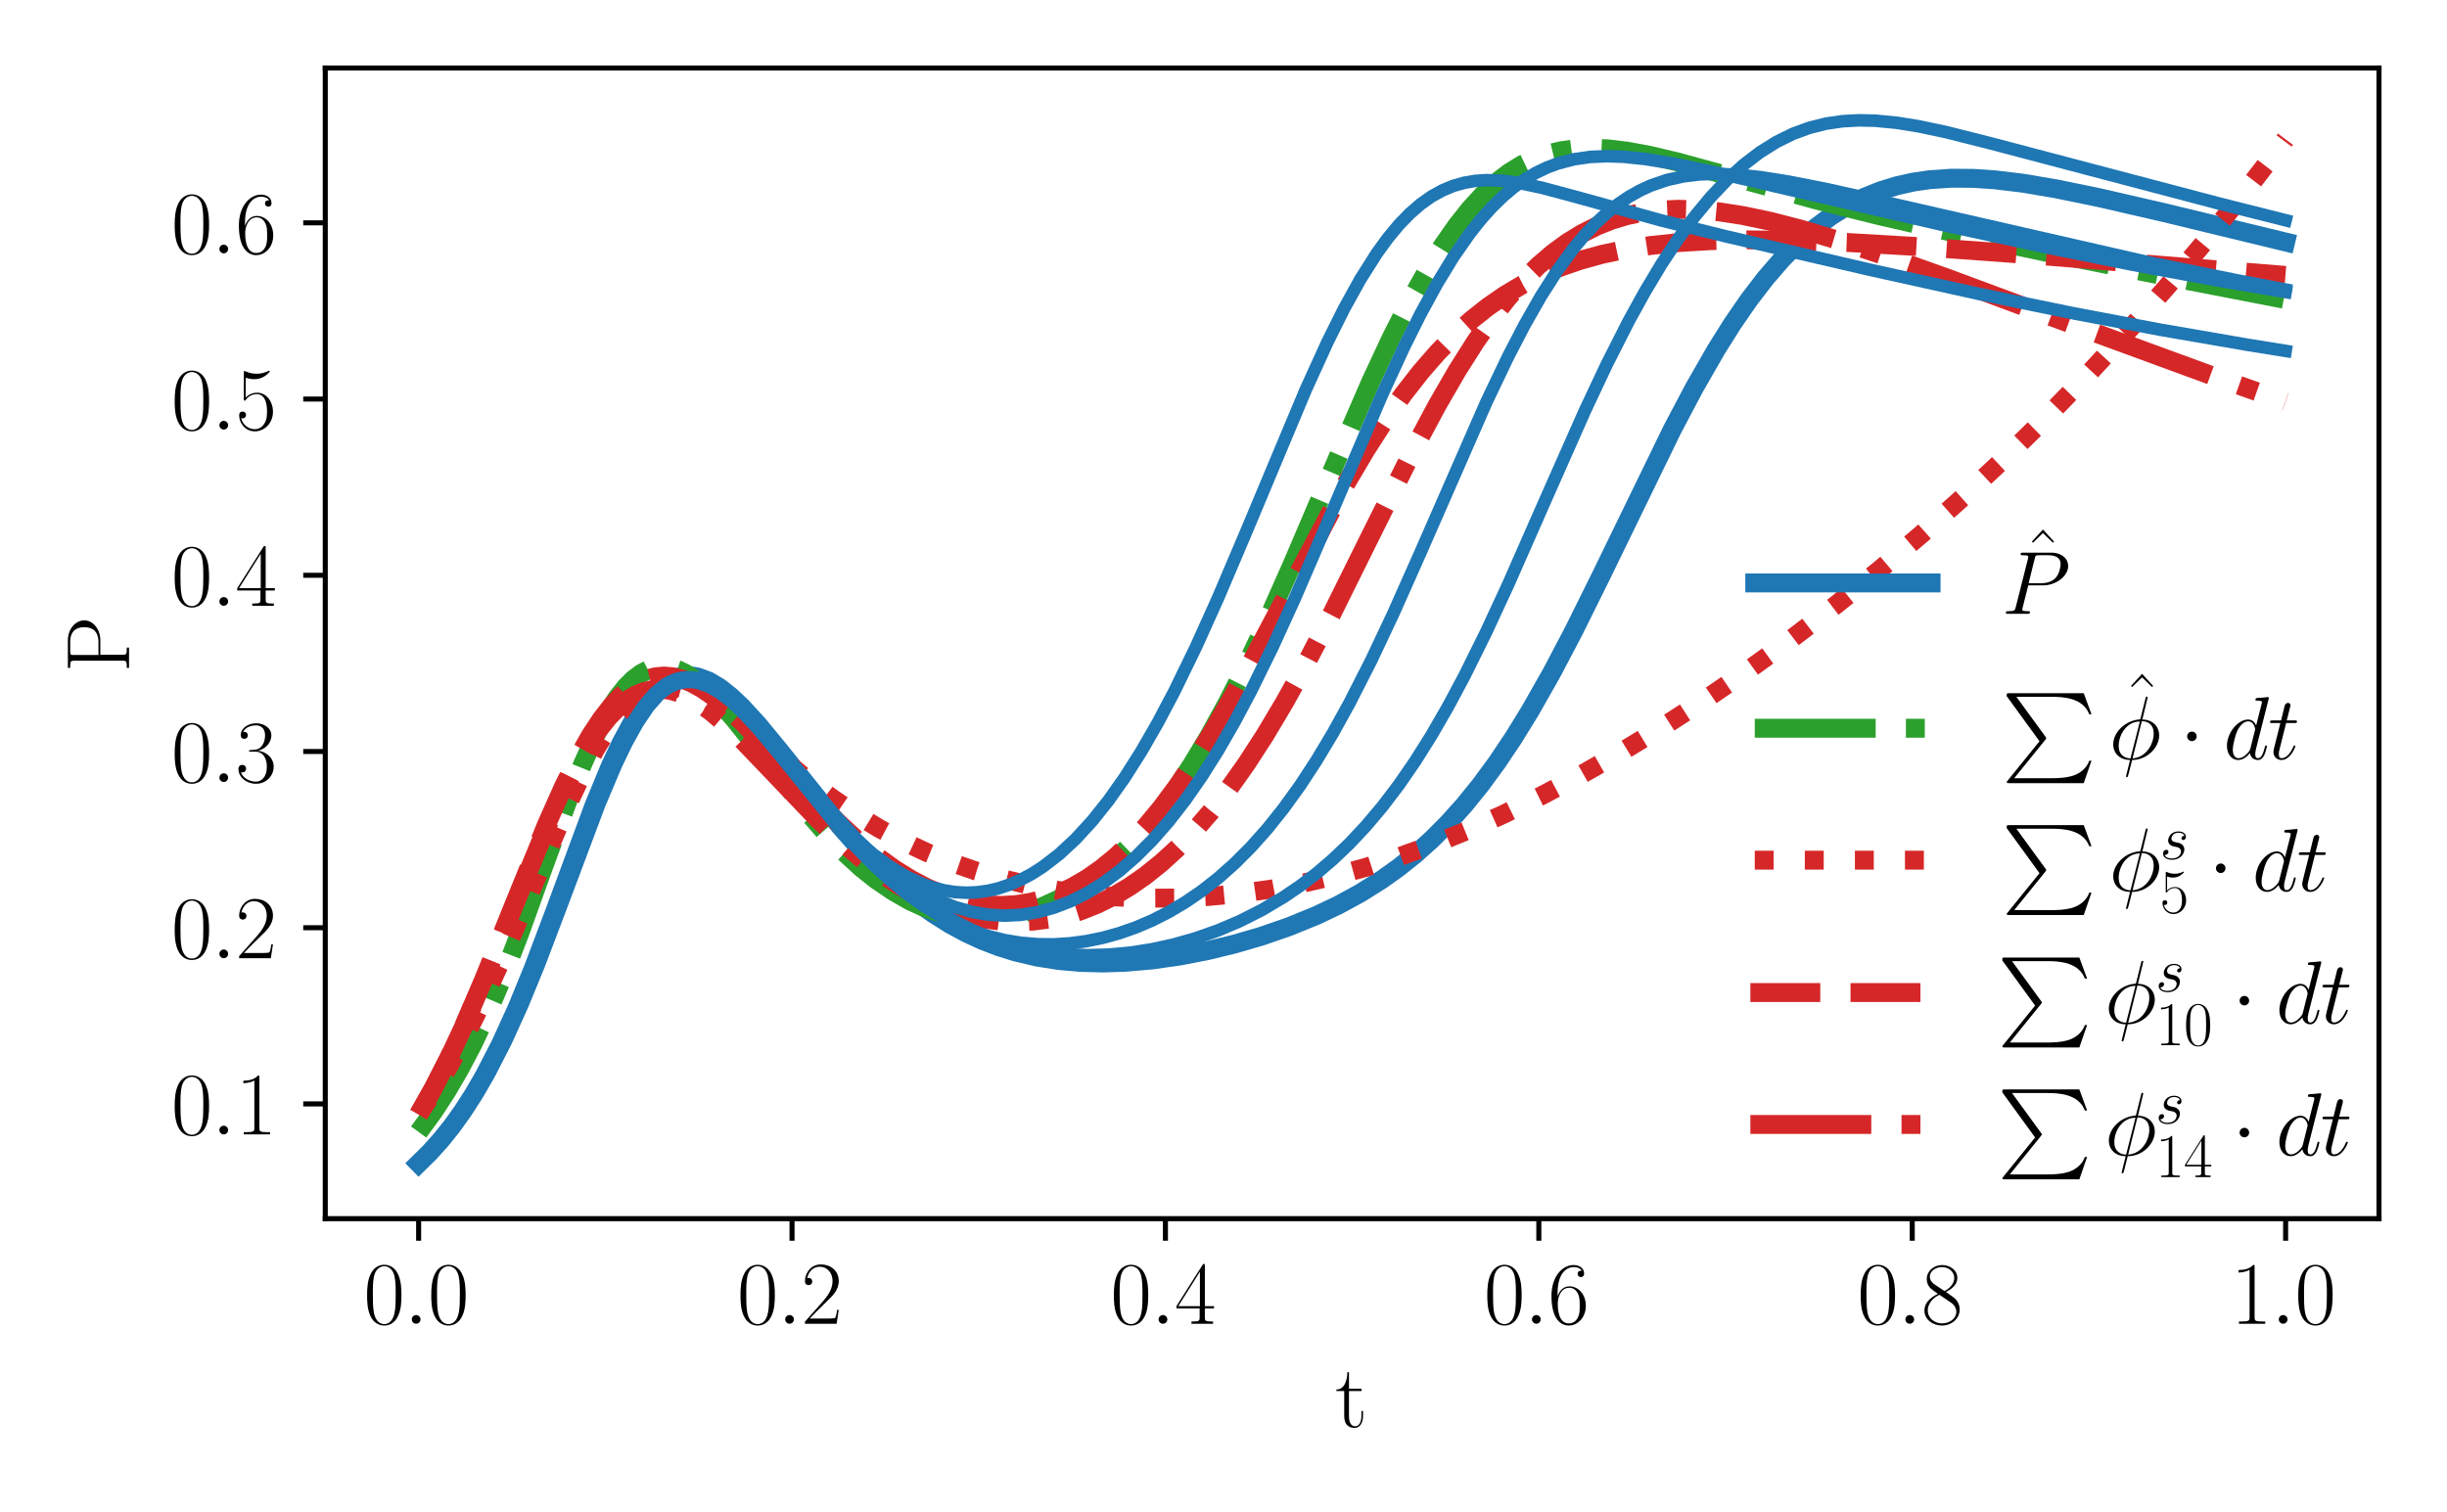 <?xml version="1.0" encoding="UTF-8" standalone="no"?>
<svg
   width="388.543pt"
   height="240.133pt"
   viewBox="0 0 388.543 240.133"
   version="1.1"
   id="svg94"
   sodipodi:docname="Result_int_s_p.svg"
   inkscape:version="1.3 (0e150ed6c4, 2023-07-21)"
   inkscape:export-filename="Result_int_s_p.pdf"
   inkscape:export-xdpi="96"
   inkscape:export-ydpi="96"
   xmlns:inkscape="http://www.inkscape.org/namespaces/inkscape"
   xmlns:sodipodi="http://sodipodi.sourceforge.net/DTD/sodipodi-0.dtd"
   xmlns:xlink="http://www.w3.org/1999/xlink"
   xmlns="http://www.w3.org/2000/svg"
   xmlns:svg="http://www.w3.org/2000/svg"
   xmlns:rdf="http://www.w3.org/1999/02/22-rdf-syntax-ns#"
   xmlns:cc="http://creativecommons.org/ns#"
   xmlns:dc="http://purl.org/dc/elements/1.1/">
  <sodipodi:namedview
     id="namedview94"
     pagecolor="#ffffff"
     bordercolor="#000000"
     borderopacity="0.25"
     inkscape:showpageshadow="2"
     inkscape:pageopacity="0.0"
     inkscape:pagecheckerboard="0"
     inkscape:deskcolor="#d1d1d1"
     inkscape:document-units="pt"
     inkscape:zoom="1.7935049"
     inkscape:cx="238.63887"
     inkscape:cy="149.70686"
     inkscape:window-width="2560"
     inkscape:window-height="1494"
     inkscape:window-x="-11"
     inkscape:window-y="-11"
     inkscape:window-maximized="1"
     inkscape:current-layer="axes_1" />
  <defs
     id="defs1">
    <style
       type="text/css"
       id="style1">*{stroke-linejoin: round; stroke-linecap: butt}</style>
  </defs>
  <g
     id="figure_1">
    <g
       id="patch_1">
      <path
         d="M 0 240.133  L 388.543 240.133  L 388.543 0  L 0 0  z "
         style="fill: #ffffff"
         id="path1" />
    </g>
    <g
       id="axes_1">
      <g
         id="patch_2">
        <path
           d="M 51.648 193.537  L 377.743 193.537  L 377.743 10.8  L 51.648 10.8  z "
           style="fill: #ffffff"
           id="path2" />
      </g>
      <g
         id="matplotlib.axis_1">
        <g
           id="xtick_1">
          <g
             id="line2d_1">
            <defs
               id="defs2">
              <path
                 id="m3a6648c964"
                 d="M 0 0  L 0 3.5  "
                 style="stroke: #000000; stroke-width: 0.8" />
            </defs>
            <g
               id="g2">
              <use
                 xlink:href="#m3a6648c964"
                 x="66.471"
                 y="193.537"
                 style="stroke: #000000; stroke-width: 0.8"
                 id="use2" />
            </g>
          </g>
          <g
             id="text_1">
            <!-- $\mathdefault{0.0}$ -->
            <g
               transform="translate(57.746 210.223) scale(0.14 -0.14)"
               id="g5">
              <defs
                 id="defs3">
                <path
                   id="CMR17-30"
                   d="M 2688 2025  C 2688 2416 2682 3080 2413 3591  C 2176 4039 1798 4198 1466 4198  C 1158 4198 768 4058 525 3597  C 269 3118 243 2524 243 2025  C 243 1661 250 1106 448 619  C 723 -39 1216 -128 1466 -128  C 1760 -128 2208 -7 2470 600  C 2662 1042 2688 1559 2688 2025  z M 1466 -26  C 1056 -26 813 325 723 812  C 653 1188 653 1738 653 2096  C 653 2588 653 2997 736 3387  C 858 3929 1216 4096 1466 4096  C 1728 4096 2067 3923 2189 3400  C 2272 3036 2278 2607 2278 2096  C 2278 1680 2278 1169 2202 792  C 2067 95 1690 -26 1466 -26  z "
                   transform="scale(0.016)" />
                <path
                   id="CMMI12-3a"
                   d="M 1178 307  C 1178 492 1024 619 870 619  C 685 619 557 466 557 313  C 557 128 710 0 864 0  C 1050 0 1178 153 1178 307  z "
                   transform="scale(0.016)" />
              </defs>
              <use
                 xlink:href="#CMR17-30"
                 transform="scale(0.996)"
                 id="use3" />
              <use
                 xlink:href="#CMMI12-3a"
                 transform="translate(45.69 0) scale(0.996)"
                 id="use4" />
              <use
                 xlink:href="#CMR17-30"
                 transform="translate(72.788 0) scale(0.996)"
                 id="use5" />
            </g>
          </g>
        </g>
        <g
           id="xtick_2">
          <g
             id="line2d_2">
            <g
               id="g6">
              <use
                 xlink:href="#m3a6648c964"
                 x="125.761"
                 y="193.537"
                 style="stroke: #000000; stroke-width: 0.8"
                 id="use6" />
            </g>
          </g>
          <g
             id="text_2">
            <!-- $\mathdefault{0.2}$ -->
            <g
               transform="translate(117.036 210.223) scale(0.14 -0.14)"
               id="g9">
              <defs
                 id="defs6">
                <path
                   id="CMR17-32"
                   d="M 2669 989  L 2554 989  C 2490 536 2438 459 2413 420  C 2381 369 1920 369 1830 369  L 602 369  C 832 619 1280 1072 1824 1597  C 2214 1967 2669 2402 2669 3035  C 2669 3790 2067 4224 1395 4224  C 691 4224 262 3604 262 3030  C 262 2780 448 2748 525 2748  C 589 2748 781 2787 781 3010  C 781 3207 614 3264 525 3264  C 486 3264 448 3258 422 3245  C 544 3790 915 4058 1306 4058  C 1862 4058 2227 3617 2227 3035  C 2227 2479 1901 2000 1536 1584  L 262 146  L 262 0  L 2515 0  L 2669 989  z "
                   transform="scale(0.016)" />
              </defs>
              <use
                 xlink:href="#CMR17-30"
                 transform="scale(0.996)"
                 id="use7" />
              <use
                 xlink:href="#CMMI12-3a"
                 transform="translate(45.69 0) scale(0.996)"
                 id="use8" />
              <use
                 xlink:href="#CMR17-32"
                 transform="translate(72.788 0) scale(0.996)"
                 id="use9" />
            </g>
          </g>
        </g>
        <g
           id="xtick_3">
          <g
             id="line2d_3">
            <g
               id="g10">
              <use
                 xlink:href="#m3a6648c964"
                 x="185.051"
                 y="193.537"
                 style="stroke: #000000; stroke-width: 0.8"
                 id="use10" />
            </g>
          </g>
          <g
             id="text_3">
            <!-- $\mathdefault{0.4}$ -->
            <g
               transform="translate(176.325 210.223) scale(0.14 -0.14)"
               id="g13">
              <defs
                 id="defs10">
                <path
                   id="CMR17-34"
                   d="M 2150 4122  C 2150 4256 2144 4256 2029 4256  L 128 1254  L 128 1088  L 1779 1088  L 1779 457  C 1779 224 1766 160 1318 160  L 1197 160  L 1197 0  C 1402 0 1747 0 1965 0  C 2182 0 2528 0 2733 0  L 2733 160  L 2611 160  C 2163 160 2150 224 2150 457  L 2150 1088  L 2803 1088  L 2803 1254  L 2150 1254  L 2150 4122  z M 1798 3703  L 1798 1254  L 256 1254  L 1798 3703  z "
                   transform="scale(0.016)" />
              </defs>
              <use
                 xlink:href="#CMR17-30"
                 transform="scale(0.996)"
                 id="use11" />
              <use
                 xlink:href="#CMMI12-3a"
                 transform="translate(45.69 0) scale(0.996)"
                 id="use12" />
              <use
                 xlink:href="#CMR17-34"
                 transform="translate(72.788 0) scale(0.996)"
                 id="use13" />
            </g>
          </g>
        </g>
        <g
           id="xtick_4">
          <g
             id="line2d_4">
            <g
               id="g14">
              <use
                 xlink:href="#m3a6648c964"
                 x="244.341"
                 y="193.537"
                 style="stroke: #000000; stroke-width: 0.8"
                 id="use14" />
            </g>
          </g>
          <g
             id="text_4">
            <!-- $\mathdefault{0.6}$ -->
            <g
               transform="translate(235.615 210.223) scale(0.14 -0.14)"
               id="g17">
              <defs
                 id="defs14">
                <path
                   id="CMR17-36"
                   d="M 678 2176  C 678 3690 1395 4032 1811 4032  C 1946 4032 2272 4009 2400 3776  C 2298 3776 2106 3776 2106 3553  C 2106 3381 2246 3323 2336 3323  C 2394 3323 2566 3348 2566 3560  C 2566 3954 2246 4179 1805 4179  C 1043 4179 243 3390 243 1984  C 243 253 966 -128 1478 -128  C 2099 -128 2688 427 2688 1283  C 2688 2081 2170 2662 1517 2662  C 1126 2662 838 2407 678 1960  L 678 2176  z M 1478 25  C 691 25 691 1200 691 1436  C 691 1896 909 2560 1504 2560  C 1613 2560 1926 2560 2138 2120  C 2253 1870 2253 1609 2253 1289  C 2253 944 2253 690 2118 434  C 1978 171 1773 25 1478 25  z "
                   transform="scale(0.016)" />
              </defs>
              <use
                 xlink:href="#CMR17-30"
                 transform="scale(0.996)"
                 id="use15" />
              <use
                 xlink:href="#CMMI12-3a"
                 transform="translate(45.69 0) scale(0.996)"
                 id="use16" />
              <use
                 xlink:href="#CMR17-36"
                 transform="translate(72.788 0) scale(0.996)"
                 id="use17" />
            </g>
          </g>
        </g>
        <g
           id="xtick_5">
          <g
             id="line2d_5">
            <g
               id="g18">
              <use
                 xlink:href="#m3a6648c964"
                 x="303.631"
                 y="193.537"
                 style="stroke: #000000; stroke-width: 0.8"
                 id="use18" />
            </g>
          </g>
          <g
             id="text_5">
            <!-- $\mathdefault{0.8}$ -->
            <g
               transform="translate(294.905 210.223) scale(0.14 -0.14)"
               id="g21">
              <defs
                 id="defs18">
                <path
                   id="CMR17-38"
                   d="M 1741 2264  C 2144 2467 2554 2773 2554 3263  C 2554 3841 1990 4179 1472 4179  C 890 4179 378 3759 378 3180  C 378 3021 416 2747 666 2505  C 730 2442 998 2251 1171 2130  C 883 1983 211 1634 211 934  C 211 279 838 -128 1459 -128  C 2144 -128 2720 362 2720 1010  C 2720 1590 2330 1857 2074 2029  L 1741 2264  z M 902 2822  C 851 2854 595 3051 595 3351  C 595 3739 998 4032 1459 4032  C 1965 4032 2336 3676 2336 3262  C 2336 2669 1670 2331 1638 2331  C 1632 2331 1626 2331 1574 2370  L 902 2822  z M 2080 1519  C 2176 1449 2483 1240 2483 851  C 2483 381 2010 25 1472 25  C 890 25 448 438 448 940  C 448 1443 838 1862 1280 2060  L 2080 1519  z "
                   transform="scale(0.016)" />
              </defs>
              <use
                 xlink:href="#CMR17-30"
                 transform="scale(0.996)"
                 id="use19" />
              <use
                 xlink:href="#CMMI12-3a"
                 transform="translate(45.69 0) scale(0.996)"
                 id="use20" />
              <use
                 xlink:href="#CMR17-38"
                 transform="translate(72.788 0) scale(0.996)"
                 id="use21" />
            </g>
          </g>
        </g>
        <g
           id="xtick_6">
          <g
             id="line2d_6">
            <g
               id="g22">
              <use
                 xlink:href="#m3a6648c964"
                 x="362.92"
                 y="193.537"
                 style="stroke: #000000; stroke-width: 0.8"
                 id="use22" />
            </g>
          </g>
          <g
             id="text_6">
            <!-- $\mathdefault{1.0}$ -->
            <g
               transform="translate(354.195 210.223) scale(0.14 -0.14)"
               id="g25">
              <defs
                 id="defs22">
                <path
                   id="CMR17-31"
                   d="M 1702 4058  C 1702 4192 1696 4192 1606 4192  C 1357 3916 979 3827 621 3827  C 602 3827 570 3827 563 3808  C 557 3795 557 3782 557 3648  C 755 3648 1088 3686 1344 3839  L 1344 461  C 1344 236 1331 160 781 160  L 589 160  L 589 0  C 896 0 1216 0 1523 0  C 1830 0 2150 0 2458 0  L 2458 160  L 2266 160  C 1715 160 1702 230 1702 458  L 1702 4058  z "
                   transform="scale(0.016)" />
              </defs>
              <use
                 xlink:href="#CMR17-31"
                 transform="scale(0.996)"
                 id="use23" />
              <use
                 xlink:href="#CMMI12-3a"
                 transform="translate(45.69 0) scale(0.996)"
                 id="use24" />
              <use
                 xlink:href="#CMR17-30"
                 transform="translate(72.788 0) scale(0.996)"
                 id="use25" />
            </g>
          </g>
        </g>
        <g
           id="text_7">
          <!-- t -->
          <g
             transform="translate(212.04 226.621) scale(0.14 -0.14)"
             id="g26">
            <defs
               id="defs25">
              <path
                 id="CMR17-74"
                 d="M 966 2560  L 1862 2560  L 1862 2725  L 966 2725  L 966 3904  L 851 3904  C 838 3245 614 2668 70 2668  L 70 2560  L 627 2560  L 627 771  C 627 650 627 -64 1370 -64  C 1747 -64 1965 306 1965 777  L 1965 1140  L 1850 1140  L 1850 783  C 1850 344 1677 51 1408 51  C 1222 51 966 178 966 758  L 966 2560  z "
                 transform="scale(0.016)" />
            </defs>
            <use
               xlink:href="#CMR17-74"
               transform="scale(0.996)"
               id="use26" />
          </g>
        </g>
      </g>
      <g
         id="matplotlib.axis_2">
        <g
           id="ytick_1">
          <g
             id="line2d_7">
            <defs
               id="defs26">
              <path
                 id="m0f8548cb40"
                 d="M 0 0  L -3.5 0  "
                 style="stroke: #000000; stroke-width: 0.8" />
            </defs>
            <g
               id="g27">
              <use
                 xlink:href="#m0f8548cb40"
                 x="51.648"
                 y="175.311"
                 style="stroke: #000000; stroke-width: 0.8"
                 id="use27" />
            </g>
          </g>
          <g
             id="text_8">
            <!-- $\mathdefault{0.1}$ -->
            <g
               transform="translate(27.198 180.154) scale(0.14 -0.14)"
               id="g30">
              <use
                 xlink:href="#CMR17-30"
                 transform="scale(0.996)"
                 id="use28" />
              <use
                 xlink:href="#CMMI12-3a"
                 transform="translate(45.69 0) scale(0.996)"
                 id="use29" />
              <use
                 xlink:href="#CMR17-31"
                 transform="translate(72.788 0) scale(0.996)"
                 id="use30" />
            </g>
          </g>
        </g>
        <g
           id="ytick_2">
          <g
             id="line2d_8">
            <g
               id="g31">
              <use
                 xlink:href="#m0f8548cb40"
                 x="51.648"
                 y="147.327"
                 style="stroke: #000000; stroke-width: 0.8"
                 id="use31" />
            </g>
          </g>
          <g
             id="text_9">
            <!-- $\mathdefault{0.2}$ -->
            <g
               transform="translate(27.198 152.17) scale(0.14 -0.14)"
               id="g34">
              <use
                 xlink:href="#CMR17-30"
                 transform="scale(0.996)"
                 id="use32" />
              <use
                 xlink:href="#CMMI12-3a"
                 transform="translate(45.69 0) scale(0.996)"
                 id="use33" />
              <use
                 xlink:href="#CMR17-32"
                 transform="translate(72.788 0) scale(0.996)"
                 id="use34" />
            </g>
          </g>
        </g>
        <g
           id="ytick_3">
          <g
             id="line2d_9">
            <g
               id="g35">
              <use
                 xlink:href="#m0f8548cb40"
                 x="51.648"
                 y="119.343"
                 style="stroke: #000000; stroke-width: 0.8"
                 id="use35" />
            </g>
          </g>
          <g
             id="text_10">
            <!-- $\mathdefault{0.3}$ -->
            <g
               transform="translate(27.198 124.186) scale(0.14 -0.14)"
               id="g38">
              <defs
                 id="defs35">
                <path
                   id="CMR17-33"
                   d="M 1414 2157  C 1984 2157 2234 1662 2234 1090  C 2234 320 1824 25 1453 25  C 1114 25 563 194 390 693  C 422 680 454 680 486 680  C 640 680 755 782 755 948  C 755 1133 614 1216 486 1216  C 378 1216 211 1165 211 926  C 211 335 787 -128 1466 -128  C 2176 -128 2720 430 2720 1085  C 2720 1707 2208 2157 1600 2227  C 2086 2328 2554 2756 2554 3329  C 2554 3820 2048 4179 1472 4179  C 890 4179 378 3829 378 3329  C 378 3110 544 3072 627 3072  C 762 3072 877 3155 877 3321  C 877 3486 762 3569 627 3569  C 602 3569 570 3569 544 3557  C 730 3959 1235 4032 1459 4032  C 1683 4032 2106 3925 2106 3320  C 2106 3143 2080 2828 1862 2550  C 1670 2304 1453 2304 1242 2284  C 1210 2284 1062 2269 1037 2269  C 992 2263 966 2257 966 2208  C 966 2163 973 2157 1101 2157  L 1414 2157  z "
                   transform="scale(0.016)" />
              </defs>
              <use
                 xlink:href="#CMR17-30"
                 transform="scale(0.996)"
                 id="use36" />
              <use
                 xlink:href="#CMMI12-3a"
                 transform="translate(45.69 0) scale(0.996)"
                 id="use37" />
              <use
                 xlink:href="#CMR17-33"
                 transform="translate(72.788 0) scale(0.996)"
                 id="use38" />
            </g>
          </g>
        </g>
        <g
           id="ytick_4">
          <g
             id="line2d_10">
            <g
               id="g39">
              <use
                 xlink:href="#m0f8548cb40"
                 x="51.648"
                 y="91.359"
                 style="stroke: #000000; stroke-width: 0.8"
                 id="use39" />
            </g>
          </g>
          <g
             id="text_11">
            <!-- $\mathdefault{0.4}$ -->
            <g
               transform="translate(27.198 96.202) scale(0.14 -0.14)"
               id="g42">
              <use
                 xlink:href="#CMR17-30"
                 transform="scale(0.996)"
                 id="use40" />
              <use
                 xlink:href="#CMMI12-3a"
                 transform="translate(45.69 0) scale(0.996)"
                 id="use41" />
              <use
                 xlink:href="#CMR17-34"
                 transform="translate(72.788 0) scale(0.996)"
                 id="use42" />
            </g>
          </g>
        </g>
        <g
           id="ytick_5">
          <g
             id="line2d_11">
            <g
               id="g43">
              <use
                 xlink:href="#m0f8548cb40"
                 x="51.648"
                 y="63.375"
                 style="stroke: #000000; stroke-width: 0.8"
                 id="use43" />
            </g>
          </g>
          <g
             id="text_12">
            <!-- $\mathdefault{0.5}$ -->
            <g
               transform="translate(27.198 68.218) scale(0.14 -0.14)"
               id="g46">
              <defs
                 id="defs43">
                <path
                   id="CMR17-35"
                   d="M 730 3692  C 794 3666 1056 3584 1325 3584  C 1920 3584 2246 3911 2432 4100  C 2432 4157 2432 4192 2394 4192  C 2387 4192 2374 4192 2323 4163  C 2099 4058 1837 3973 1517 3973  C 1325 3973 1037 3999 723 4139  C 653 4171 640 4171 634 4171  C 602 4171 595 4164 595 4037  L 595 2203  C 595 2089 595 2057 659 2057  C 691 2057 704 2070 736 2114  C 941 2401 1222 2522 1542 2522  C 1766 2522 2246 2382 2246 1289  C 2246 1085 2246 715 2054 421  C 1894 159 1645 25 1370 25  C 947 25 518 320 403 814  C 429 807 480 795 506 795  C 589 795 749 840 749 1038  C 749 1210 627 1280 506 1280  C 358 1280 262 1190 262 1011  C 262 454 704 -128 1382 -128  C 2042 -128 2669 440 2669 1264  C 2669 2030 2170 2624 1549 2624  C 1222 2624 947 2503 730 2274  L 730 3692  z "
                   transform="scale(0.016)" />
              </defs>
              <use
                 xlink:href="#CMR17-30"
                 transform="scale(0.996)"
                 id="use44" />
              <use
                 xlink:href="#CMMI12-3a"
                 transform="translate(45.69 0) scale(0.996)"
                 id="use45" />
              <use
                 xlink:href="#CMR17-35"
                 transform="translate(72.788 0) scale(0.996)"
                 id="use46" />
            </g>
          </g>
        </g>
        <g
           id="ytick_6">
          <g
             id="line2d_12">
            <g
               id="g47">
              <use
                 xlink:href="#m0f8548cb40"
                 x="51.648"
                 y="35.391"
                 style="stroke: #000000; stroke-width: 0.8"
                 id="use47" />
            </g>
          </g>
          <g
             id="text_13">
            <!-- $\mathdefault{0.6}$ -->
            <g
               transform="translate(27.198 40.234) scale(0.14 -0.14)"
               id="g50">
              <use
                 xlink:href="#CMR17-30"
                 transform="scale(0.996)"
                 id="use48" />
              <use
                 xlink:href="#CMMI12-3a"
                 transform="translate(45.69 0) scale(0.996)"
                 id="use49" />
              <use
                 xlink:href="#CMR17-36"
                 transform="translate(72.788 0) scale(0.996)"
                 id="use50" />
            </g>
          </g>
        </g>
        <g
           id="text_14">
          <!-- P -->
          <g
             transform="translate(20.486 106.814) rotate(-90) scale(0.14 -0.14)"
             id="g51">
            <defs
               id="defs50">
              <path
                 id="CMR17-50"
                 d="M 1267 2042  L 2291 2042  C 3117 2042 3718 2578 3718 3184  C 3718 3791 3130 4352 2291 4352  L 333 4352  L 333 4186  C 774 4186 845 4186 845 3899  L 845 446  C 845 160 774 160 333 160  L 333 0  C 518 0 858 0 1056 0  C 1254 0 1594 0 1779 0  L 1779 160  C 1338 160 1267 160 1267 446  L 1267 2042  z M 1254 2176  L 1254 3938  C 1254 4155 1267 4186 1523 4186  L 2170 4186  C 2995 4186 3232 3714 3232 3184  C 3232 2604 2950 2176 2170 2176  L 1254 2176  z "
                 transform="scale(0.016)" />
            </defs>
            <use
               xlink:href="#CMR17-50"
               transform="scale(0.996)"
               id="use51" />
          </g>
        </g>
      </g>
      <g
         id="line2d_13">
        <path
           d="M 66.471 184.754  L 68.21 183.042  L 69.948 181.115  L 71.687 178.951  L 73.426 176.529  L 75.164 173.83  L 76.903 170.837  L 79.511 165.776  L 82.119 160.031  L 84.727 153.662  L 88.205 144.442  L 94.29 127.991  L 96.898 121.678  L 98.637 117.966  L 100.375 114.748  L 102.115 112.082  L 103.853 110.007  L 105.592 108.534  L 106.461 108.02  L 107.331 107.651  L 108.2 107.422  L 109.069 107.328  L 109.939 107.363  L 110.808 107.519  L 112.547 108.167  L 114.285 109.21  L 116.024 110.584  L 117.763 112.226  L 120.371 115.068  L 123.849 119.295  L 133.412 131.259  L 136.889 135.183  L 140.366 138.721  L 142.974 141.095  L 145.582 143.222  L 148.19 145.105  L 150.798 146.749  L 153.406 148.165  L 156.014 149.366  L 158.623 150.366  L 161.23 151.179  L 164.708 151.998  L 168.185 152.543  L 171.663 152.846  L 175.14 152.932  L 178.618 152.824  L 182.964 152.447  L 187.311 151.828  L 191.658 150.986  L 196.005 149.931  L 200.351 148.66  L 204.698 147.154  L 209.045 145.378  L 212.523 143.727  L 216 141.831  L 219.477 139.641  L 222.085 137.773  L 224.694 135.684  L 227.302 133.347  L 229.91 130.735  L 232.518 127.826  L 235.126 124.598  L 237.734 121.039  L 240.342 117.141  L 242.95 112.909  L 246.427 106.778  L 249.905 100.161  L 254.252 91.385  L 265.553 68.164  L 269.03 61.582  L 272.508 55.521  L 275.116 51.372  L 277.724 47.593  L 280.332 44.193  L 282.94 41.174  L 285.548 38.529  L 288.156 36.243  L 290.764 34.3  L 293.372 32.677  L 295.98 31.351  L 298.588 30.299  L 301.196 29.495  L 303.804 28.915  L 306.413 28.536  L 309.89 28.301  L 313.367 28.327  L 316.845 28.565  L 321.191 29.094  L 326.408 29.973  L 333.363 31.401  L 343.795 33.806  L 362.92 38.437  L 362.92 38.437  "
           clip-path="url(#pe4e4609211)"
           style="fill: none; stroke: #1f77b4; stroke-width: 3; stroke-linecap: square"
           id="path51" />
      </g>
      <g
         id="line2d_14">
        <path
           d="M 66.471 179.772  L 68.843 176.535  L 70.918 173.349  L 72.993 169.8  L 75.068 165.856  L 77.44 160.834  L 79.811 155.249  L 82.479 148.34  L 86.333 137.621  L 90.187 127.126  L 92.559 121.254  L 94.634 116.66  L 96.412 113.278  L 97.895 110.936  L 99.377 109.055  L 100.563 107.878  L 101.748 106.981  L 102.934 106.353  L 104.12 105.988  L 105.306 105.879  L 106.492 106.015  L 107.677 106.381  L 108.863 106.955  L 110.345 107.93  L 112.124 109.417  L 114.199 111.493  L 116.571 114.193  L 119.832 118.268  L 128.429 129.238  L 131.393 132.625  L 134.061 135.373  L 136.73 137.818  L 139.101 139.709  L 141.769 141.523  L 144.437 143.056  L 146.512 144.016  L 148.884 144.852  L 151.256 145.425  L 153.627 145.757  L 155.999 145.872  L 158.37 145.734  L 160.742 145.369  L 163.114 144.795  L 165.485 143.988  L 167.857 142.91  L 169.932 141.796  L 172.303 140.284  L 174.675 138.533  L 177.047 136.524  L 179.418 134.239  L 181.79 131.656  L 184.161 128.758  L 186.533 125.531  L 189.201 121.503  L 191.869 117.065  L 194.834 111.675  L 197.798 105.824  L 201.059 98.904  L 205.209 89.554  L 212.324 72.889  L 217.66 60.59  L 220.921 53.607  L 223.886 47.791  L 226.554 43.042  L 228.925 39.23  L 231.297 35.83  L 233.372 33.213  L 235.447 30.942  L 237.522 29.016  L 239.597 27.424  L 241.673 26.147  L 243.748 25.158  L 245.823 24.431  L 247.898 23.935  L 250.27 23.615  L 252.641 23.521  L 255.309 23.638  L 258.274 23.991  L 261.831 24.644  L 266.278 25.695  L 273.393 27.637  L 288.512 31.795  L 298.591 34.302  L 310.152 36.94  L 324.975 40.08  L 346.023 44.293  L 362.624 47.514  L 362.624 47.514  "
           clip-path="url(#pe4e4609211)"
           style="fill: none; stroke-dasharray: 19.2,4.8,3,4.8; stroke-dashoffset: 0; stroke: #2ca02c; stroke-width: 3"
           id="path52" />
      </g>
      <g
         id="line2d_15">
        <path
           d="M 66.471 176.973  L 68.872 173.37  L 71.333 169.268  L 73.882 164.573  L 76.58 159.128  L 79.604 152.502  L 83.458 143.477  L 90.098 127.874  L 92.588 122.64  L 94.634 118.835  L 96.412 115.976  L 98.013 113.806  L 99.495 112.16  L 100.889 110.938  L 102.193 110.079  L 103.468 109.498  L 104.743 109.162  L 106.017 109.053  L 107.351 109.164  L 108.774 109.507  L 110.345 110.12  L 112.124 111.06  L 114.229 112.434  L 116.927 114.476  L 121.255 118.074  L 128.073 123.708  L 132.135 126.762  L 135.929 129.34  L 139.635 131.589  L 143.34 133.581  L 147.135 135.369  L 151.018 136.952  L 155.05 138.355  L 159.2 139.562  L 163.499 140.58  L 167.946 141.405  L 172.541 142.029  L 177.225 142.441  L 182.027 142.64  L 186.889 142.619  L 191.81 142.376  L 196.761 141.909  L 201.741 141.216  L 206.751 140.293  L 211.791 139.138  L 216.889 137.741  L 222.107 136.078  L 227.443 134.143  L 232.957 131.904  L 238.708 129.328  L 244.696 126.399  L 250.981 123.075  L 257.473 119.386  L 264.144 115.338  L 270.962 110.937  L 277.81 106.252  L 284.687 101.276  L 291.535 96.046  L 298.354 90.558  L 305.113 84.829  L 311.753 78.91  L 318.334 72.748  L 324.856 66.336  L 331.289 59.7  L 337.722 52.741  L 344.037 45.581  L 350.292 38.151  L 356.458 30.484  L 362.624 22.461  L 362.891 22.105  L 362.891 22.105  "
           clip-path="url(#pe4e4609211)"
           style="fill: none; stroke-dasharray: 3,4.95; stroke-dashoffset: 0; stroke: #d62728; stroke-width: 3"
           id="path53" />
      </g>
      <g
         id="line2d_16">
        <path
           d="M 66.471 176.973  L 68.783 172.873  L 71.214 168.103  L 73.882 162.362  L 76.936 155.24  L 81.264 144.514  L 86.748 131.022  L 89.505 124.844  L 91.758 120.321  L 93.715 116.87  L 95.493 114.166  L 97.124 112.076  L 98.665 110.454  L 100.118 109.244  L 101.482 108.388  L 102.816 107.805  L 104.12 107.472  L 105.454 107.362  L 106.818 107.477  L 108.241 107.825  L 109.753 108.426  L 111.413 109.333  L 113.251 110.596  L 115.385 112.346  L 117.935 114.739  L 121.314 118.24  L 132.846 130.432  L 136.166 133.488  L 139.19 135.974  L 142.006 138.008  L 144.704 139.684  L 147.283 141.028  L 149.773 142.081  L 152.204 142.87  L 154.576 143.41  L 156.918 143.715  L 159.2 143.792  L 161.453 143.647  L 163.706 143.28  L 165.93 142.693  L 168.153 141.875  L 170.377 140.821  L 172.63 139.502  L 174.883 137.925  L 177.165 136.056  L 179.507 133.847  L 181.908 131.271  L 184.399 128.267  L 186.978 124.802  L 189.735 120.715  L 192.699 115.915  L 196.049 110.053  L 200.199 102.314  L 213.451 77.251  L 216.889 71.431  L 219.973 66.639  L 222.848 62.569  L 225.605 59.042  L 228.303 55.944  L 230.971 53.216  L 233.609 50.83  L 236.277 48.712  L 239.005 46.831  L 241.791 45.179  L 244.696 43.716  L 247.72 42.444  L 250.922 41.341  L 254.331 40.402  L 258.007 39.622  L 262.039 38.994  L 266.545 38.522  L 271.644 38.217  L 277.543 38.091  L 284.51 38.17  L 293.314 38.504  L 304.905 39.182  L 322.159 40.439  L 357.021 43.257  L 362.891 43.74  L 362.891 43.74  "
           clip-path="url(#pe4e4609211)"
           style="fill: none; stroke-dasharray: 11.1,4.8; stroke-dashoffset: 0; stroke: #d62728; stroke-width: 3"
           id="path54" />
      </g>
      <g
         id="line2d_17">
        <path
           d="M 66.471 176.973  L 68.813 172.839  L 71.273 168.032  L 73.941 162.32  L 77.054 155.106  L 81.738 143.605  L 86.481 132.136  L 89.179 126.183  L 91.402 121.794  L 93.329 118.459  L 95.078 115.857  L 96.679 113.855  L 98.191 112.31  L 99.614 111.166  L 100.978 110.349  L 102.312 109.808  L 103.616 109.518  L 104.92 109.452  L 106.284 109.608  L 107.707 109.997  L 109.249 110.656  L 110.938 111.627  L 112.836 112.983  L 115.059 114.857  L 117.786 117.464  L 121.729 121.573  L 129.882 130.114  L 133.528 133.572  L 136.759 136.339  L 139.783 138.642  L 142.688 140.58  L 145.504 142.194  L 148.261 143.52  L 150.959 144.574  L 153.627 145.381  L 156.266 145.947  L 158.874 146.282  L 161.483 146.393  L 164.062 146.279  L 166.612 145.947  L 169.161 145.391  L 171.711 144.607  L 174.26 143.587  L 176.809 142.323  L 179.359 140.807  L 181.908 139.029  L 184.458 136.978  L 187.037 134.616  L 189.646 131.923  L 192.314 128.845  L 195.041 125.353  L 197.857 121.381  L 200.822 116.806  L 203.964 111.536  L 207.403 105.322  L 211.405 97.614  L 217.216 85.88  L 224.36 71.548  L 228.184 64.386  L 231.386 58.849  L 234.261 54.31  L 236.929 50.504  L 239.449 47.288  L 241.88 44.539  L 244.252 42.189  L 246.564 40.205  L 248.876 38.512  L 251.189 37.093  L 253.531 35.918  L 255.902 34.974  L 258.363 34.236  L 260.912 33.702  L 263.61 33.367  L 266.485 33.236  L 269.598 33.323  L 272.978 33.643  L 276.713 34.222  L 280.952 35.11  L 285.844 36.368  L 291.713 38.118  L 299.036 40.545  L 309.115 44.139  L 329.422 51.672  L 351.596 59.801  L 362.891 63.816  L 362.891 63.816  "
           clip-path="url(#pe4e4609211)"
           style="fill: none; stroke-dasharray: 19.2,4.8,3,4.8; stroke-dashoffset: 0; stroke: #d62728; stroke-width: 3"
           id="path55" />
      </g>
      <g
         id="line2d_18">
        <path
           d="M 66.471 185.231  L 69.079 182.689  L 70.818 180.73  L 72.557 178.534  L 74.295 176.08  L 76.034 173.35  L 77.772 170.33  L 80.381 165.237  L 82.989 159.479  L 85.597 153.119  L 89.074 143.958  L 95.159 127.739  L 97.767 121.559  L 99.506 117.941  L 101.245 114.815  L 102.984 112.24  L 104.723 110.248  L 106.461 108.851  L 107.331 108.372  L 108.2 108.036  L 109.069 107.838  L 109.939 107.772  L 110.808 107.833  L 112.547 108.305  L 114.285 109.195  L 116.024 110.44  L 117.763 111.974  L 120.371 114.689  L 123.849 118.797  L 134.281 131.569  L 137.758 135.35  L 141.236 138.736  L 143.844 140.997  L 146.452 143.015  L 149.06 144.792  L 151.668 146.337  L 154.276 147.66  L 156.884 148.772  L 159.492 149.686  L 162.1 150.415  L 165.577 151.118  L 169.055 151.537  L 172.532 151.695  L 176.01 151.607  L 179.487 151.288  L 182.964 150.744  L 186.442 149.977  L 189.919 148.985  L 193.397 147.757  L 196.874 146.277  L 200.351 144.521  L 203.829 142.456  L 206.437 140.683  L 209.045 138.693  L 211.653 136.465  L 214.261 133.975  L 216.869 131.198  L 219.477 128.109  L 222.085 124.683  L 224.694 120.903  L 227.302 116.756  L 229.91 112.238  L 232.518 107.36  L 235.995 100.34  L 239.473 92.83  L 245.558 79.008  L 251.643 65.267  L 255.121 57.875  L 258.598 51.017  L 261.206 46.288  L 263.814 41.942  L 266.422 37.993  L 269.03 34.446  L 271.638 31.296  L 274.246 28.54  L 276.855 26.169  L 279.463 24.175  L 282.071 22.544  L 284.679 21.259  L 287.287 20.301  L 289.895 19.643  L 292.503 19.256  L 295.111 19.108  L 297.719 19.165  L 301.196 19.5  L 304.674 20.061  L 309.021 20.983  L 315.975 22.736  L 352.488 32.359  L 362.92 34.981  L 362.92 34.981  "
           clip-path="url(#pe4e4609211)"
           style="fill: none; stroke: #1f77b4; stroke-width: 2; stroke-linecap: square"
           id="path56" />
      </g>
      <g
         id="line2d_19">
        <path
           d="M 66.471 185.117  L 69.079 182.554  L 70.818 180.581  L 72.557 178.371  L 74.295 175.904  L 76.034 173.162  L 77.772 170.128  L 80.381 165.015  L 82.989 159.233  L 85.597 152.848  L 89.074 143.65  L 95.159 127.377  L 97.767 121.192  L 99.506 117.579  L 101.245 114.467  L 102.984 111.913  L 104.723 109.95  L 105.592 109.193  L 106.461 108.586  L 107.331 108.126  L 108.2 107.809  L 109.069 107.63  L 109.939 107.585  L 110.808 107.666  L 112.547 108.179  L 114.285 109.107  L 116.024 110.387  L 117.763 111.953  L 120.371 114.705  L 123.849 118.837  L 132.542 129.446  L 136.02 133.229  L 138.628 135.774  L 141.236 138.036  L 143.844 140  L 146.452 141.659  L 149.06 143.011  L 151.668 144.058  L 154.276 144.804  L 156.884 145.254  L 159.492 145.413  L 162.1 145.282  L 164.708 144.863  L 167.316 144.155  L 169.924 143.154  L 172.532 141.852  L 175.14 140.24  L 177.749 138.307  L 180.357 136.04  L 182.964 133.424  L 185.573 130.444  L 188.181 127.088  L 190.789 123.345  L 193.397 119.21  L 196.005 114.686  L 198.613 109.784  L 202.09 102.702  L 205.568 95.084  L 209.914 85.024  L 219.477 62.613  L 222.955 55.076  L 225.563 49.851  L 228.171 45.072  L 230.779 40.795  L 233.387 37.054  L 235.126 34.866  L 236.865 32.923  L 238.603 31.221  L 240.342 29.753  L 242.081 28.508  L 243.819 27.474  L 245.558 26.637  L 247.297 25.98  L 249.905 25.295  L 252.513 24.922  L 255.121 24.804  L 257.729 24.891  L 261.206 25.245  L 265.553 25.952  L 271.638 27.212  L 283.81 30.035  L 308.151 35.647  L 324.669 39.232  L 338.579 42.032  L 352.488 44.601  L 362.92 46.372  L 362.92 46.372  "
           clip-path="url(#pe4e4609211)"
           style="fill: none; stroke: #1f77b4; stroke-width: 2; stroke-linecap: square"
           id="path57" />
      </g>
      <g
         id="line2d_20">
        <path
           d="M 66.471 184.735  L 68.21 183.003  L 69.948 181.055  L 71.687 178.872  L 73.426 176.43  L 75.164 173.712  L 76.903 170.702  L 79.511 165.619  L 82.119 159.86  L 84.727 153.488  L 88.205 144.282  L 94.29 127.909  L 96.898 121.645  L 98.637 117.97  L 100.375 114.789  L 102.115 112.163  L 103.853 110.128  L 105.592 108.695  L 106.461 108.202  L 107.331 107.853  L 108.2 107.644  L 109.069 107.57  L 109.939 107.624  L 110.808 107.799  L 112.547 108.483  L 114.285 109.557  L 116.024 110.956  L 117.763 112.613  L 120.371 115.451  L 124.718 120.676  L 129.934 126.962  L 133.412 130.793  L 136.02 133.367  L 138.628 135.635  L 141.236 137.569  L 143.844 139.15  L 146.452 140.365  L 148.19 140.968  L 149.929 141.405  L 151.668 141.673  L 153.406 141.773  L 155.145 141.703  L 156.884 141.463  L 158.623 141.051  L 160.361 140.467  L 162.1 139.708  L 163.839 138.773  L 165.577 137.66  L 168.185 135.652  L 170.794 133.231  L 173.402 130.39  L 176.01 127.125  L 178.618 123.433  L 181.226 119.315  L 183.834 114.782  L 186.442 109.849  L 189.919 102.698  L 193.397 94.985  L 197.743 84.77  L 207.306 61.946  L 210.784 54.311  L 213.392 49.072  L 216 44.356  L 218.608 40.234  L 220.347 37.841  L 222.085 35.743  L 223.825 33.939  L 225.563 32.427  L 227.302 31.196  L 229.041 30.231  L 230.779 29.513  L 232.518 29.02  L 234.257 28.728  L 235.995 28.61  L 238.603 28.706  L 241.211 29.054  L 244.689 29.784  L 249.905 31.175  L 263.814 35.016  L 274.246 37.58  L 296.85 42.827  L 314.237 46.676  L 329.016 49.714  L 342.925 52.346  L 356.835 54.75  L 362.92 55.728  L 362.92 55.728  "
           clip-path="url(#pe4e4609211)"
           style="fill: none; stroke: #1f77b4; stroke-width: 2; stroke-linecap: square"
           id="path58" />
      </g>
      <g
         id="line2d_21">
        <path
           d="M 66.471 184.718  L 69.079 182.076  L 70.818 180.045  L 72.557 177.775  L 74.295 175.245  L 76.034 172.437  L 78.642 167.681  L 81.25 162.26  L 83.858 156.209  L 87.335 147.35  L 95.159 126.746  L 97.767 120.788  L 99.506 117.347  L 101.245 114.412  L 102.984 112.037  L 104.723 110.245  L 105.592 109.57  L 106.461 109.041  L 107.331 108.655  L 108.2 108.407  L 109.069 108.293  L 109.939 108.306  L 110.808 108.441  L 112.547 109.048  L 114.285 110.051  L 116.024 111.39  L 117.763 113  L 120.371 115.801  L 123.849 119.98  L 132.542 130.741  L 136.02 134.638  L 138.628 137.296  L 141.236 139.703  L 143.844 141.845  L 146.452 143.719  L 149.06 145.328  L 151.668 146.68  L 154.276 147.784  L 156.884 148.651  L 159.492 149.294  L 162.1 149.722  L 164.708 149.946  L 167.316 149.973  L 169.924 149.809  L 172.532 149.458  L 175.14 148.921  L 177.749 148.196  L 180.357 147.279  L 182.964 146.164  L 185.573 144.839  L 188.181 143.292  L 190.789 141.509  L 193.397 139.47  L 196.005 137.156  L 198.613 134.547  L 201.221 131.62  L 203.829 128.356  L 206.437 124.739  L 209.045 120.755  L 211.653 116.402  L 214.261 111.682  L 217.739 104.853  L 221.216 97.486  L 225.563 87.718  L 235.995 63.896  L 239.473 56.616  L 242.081 51.592  L 244.689 47.015  L 247.297 42.934  L 249.905 39.377  L 251.643 37.302  L 253.382 35.461  L 255.121 33.849  L 256.859 32.458  L 258.598 31.275  L 260.337 30.289  L 262.076 29.485  L 264.684 28.585  L 267.291 28.006  L 269.9 27.696  L 272.508 27.606  L 275.986 27.753  L 279.463 28.126  L 283.81 28.808  L 289.895 30.001  L 299.458 32.133  L 341.187 41.666  L 355.096 44.501  L 362.92 45.983  L 362.92 45.983  "
           clip-path="url(#pe4e4609211)"
           style="fill: none; stroke: #1f77b4; stroke-width: 2; stroke-linecap: square"
           id="path59" />
      </g>
      <g
         id="patch_3">
        <path
           d="M 51.648 193.537  L 51.648 10.8  "
           style="fill: none; stroke: #000000; stroke-width: 0.8; stroke-linejoin: miter; stroke-linecap: square"
           id="path60" />
      </g>
      <g
         id="patch_4">
        <path
           d="M 377.743 193.537  L 377.743 10.8  "
           style="fill: none; stroke: #000000; stroke-width: 0.8; stroke-linejoin: miter; stroke-linecap: square"
           id="path61" />
      </g>
      <g
         id="patch_5">
        <path
           d="M 51.648 193.537  L 377.743 193.537  "
           style="fill: none; stroke: #000000; stroke-width: 0.8; stroke-linejoin: miter; stroke-linecap: square"
           id="path62" />
      </g>
      <g
         id="patch_6">
        <path
           d="M 51.648 10.8  L 377.743 10.8  "
           style="fill: none; stroke: #000000; stroke-width: 0.8; stroke-linejoin: miter; stroke-linecap: square"
           id="path63" />
      </g>
      <g
         id="legend_1"
         transform="translate(214.379,63.574)">
        <g
           id="line2d_22">
          <path
             d="m 64.248,29 h 14 14"
             style="fill:none;stroke:#1f77b4;stroke-width:3;stroke-linecap:square"
             id="path64" />
        </g>
        <g
           id="text_15">
          <!-- $\hat{P}$ -->
          <g
             transform="matrix(0.14,0,0,-0.14,103.448,33.9)"
             id="g65">
            <defs
               id="defs64">
              <path
                 id="CMR17-5e"
                 d="m 1466,4421 -788,-866 77,-77 711,688 710,-688 77,77 z"
                 transform="scale(0.016)" />
              <path
                 id="CMMI12-50"
                 d="m 1894,2023 h 1076 c 883,0 1766,650 1766,1378 0,497 -422,951 -1229,951 H 1530 c -122,0 -180,0 -180,-121 0,-64 58,-64 154,-64 390,0 390,-51 390,-121 0,-12 0,-51 -25,-147 L 1005,472 C 947,249 934,185 486,185 365,185 301,185 301,70 301,0 358,0 397,0 518,0 646,0 768,0 h 749 c 121,0 256,0 377,0 52,0 122,0 122,121 0,64 -58,64 -154,64 -384,0 -390,45 -390,108 0,32 6,76 13,108 z m 461,1907 c 58,237 83,237 333,237 h 634 c 480,0 876,-154 876,-632 0,-166 -83,-708 -377,-1001 -109,-115 -416,-358 -999,-358 h -902 z"
                 transform="scale(0.016)" />
            </defs>
            <use
               xlink:href="#CMR17-5e"
               transform="matrix(0.996,0,0,0.996,23.497,25.19)"
               id="use64" />
            <use
               xlink:href="#CMMI12-50"
               transform="scale(0.996)"
               id="use65" />
          </g>
        </g>
        <g
           id="line2d_23">
          <path
             d="m 64.248,52.078 h 14 14"
             style="fill:none;stroke:#2ca02c;stroke-width:3;stroke-dasharray:19.2, 4.8, 3, 4.8;stroke-dashoffset:0"
             id="path65" />
        </g>
        <g
           id="text_16">
          <!-- $\sum \hat{\phi} \cdot dt$ -->
          <g
             transform="matrix(0.14,0,0,-0.14,103.448,56.978)"
             id="g71">
            <defs
               id="defs65">
              <path
                 id="CMEX10-50"
                 d="M 2694,-3418 422,-6227 c -51,-64 -57,-77 -57,-103 0,-70 57,-70 173,-70 h 5305 l 551,1594 h -160 c -160,-480 -589,-871 -1133,-1056 -103,-32 -544,-186 -1485,-186 H 896 l 2221,2746 c 45,57 57,76 57,102 0,26 -6,32 -44,90 L 1050,-256 h 2534 c 730,0 2202,-45 2650,-1242 h 160 L 5843,0 H 538 C 365,0 358,-6 358,-205 Z"
                 transform="scale(0.016)" />
              <path
                 id="CMMI12-1e"
                 d="m 2752,4390 c 0,58 -45,58 -64,58 -58,0 -64,-13 -90,-122 L 2253,2939 c -19,-83 -26,-90 -32,-96 -7,-13 -51,-19 -64,-19 C 1107,2734 301,1864 301,1057 301,361 832,-64 1498,-64 c -52,-197 -96,-399 -148,-595 -89,-336 -140,-545 -140,-570 0,-12 0,-51 64,-51 19,0 44,0 57,26 13,13 51,165 77,246 l 237,944 c 1094,0 1926,918 1926,1744 0,663 -486,1136 -1197,1136 z M 2336,2701 c 422,0 845,-238 845,-873 C 3181,1097 2675,128 1677,50 Z M 1530,50 c -314,0 -839,170 -839,888 0,823 583,1738 1504,1738 z"
                 transform="scale(0.016)" />
              <path
                 id="CMSY10-1"
                 d="m 1229,1619 c 0,186 -154,339 -339,339 -186,0 -340,-153 -340,-339 0,-186 154,-339 340,-339 185,0 339,153 339,339 z"
                 transform="scale(0.016)" />
              <path
                 id="CMMI12-64"
                 d="m 3219,4257 c 7,25 19,63 19,95 0,64 -64,64 -76,64 -7,0 -320,-28 -352,-36 -109,-7 -205,-22 -320,-22 -160,-13 -205,-19 -205,-134 0,-64 51,-64 141,-64 313,0 320,-57 320,-120 0,-38 -13,-88 -20,-107 L 2336,2395 c -70,166 -243,421 -576,421 C 1037,2816 256,1884 256,939 256,307 627,-64 1062,-64 c 352,0 653,275 832,486 64,-377 365,-486 557,-486 192,0 346,115 461,345 102,217 192,607 192,632 0,32 -26,58 -64,58 -58,0 -64,-32 -90,-128 -96,-377 -217,-779 -480,-779 -185,0 -198,165 -198,293 0,25 0,158 45,337 z M 1926,760 C 1894,651 1894,639 1805,517 1664,338 1382,64 1082,64 819,64 672,300 672,677 c 0,351 198,1066 320,1335 218,447 518,677 768,677 422,0 506,-524 506,-575 0,-6 -20,-90 -26,-102 z"
                 transform="scale(0.016)" />
              <path
                 id="CMMI12-74"
                 d="m 1286,2566 h 589 c 122,0 186,0 186,115 0,71 -39,71 -167,71 h -563 l 237,940 c 26,89 26,102 26,148 0,103 -84,160 -167,160 -51,0 -198,-19 -249,-225 L 928,2752 H 326 c -128,0 -185,0 -185,-122 0,-64 45,-64 166,-64 H 877 L 454,881 C 403,658 384,594 384,511 384,211 595,-64 954,-64 c 646,0 992,932 992,976 0,39 -26,58 -64,58 -13,0 -39,0 -52,-26 -6,-6 -12,-13 -57,-115 C 1638,511 1344,64 973,64 781,64 768,224 768,364 c 0,6 0,128 19,204 z"
                 transform="scale(0.016)" />
            </defs>
            <use
               xlink:href="#CMEX10-50"
               transform="matrix(0.996,0,0,0.996,0,74.72)"
               id="use66" />
            <use
               xlink:href="#CMR17-5e"
               transform="matrix(0.996,0,0,0.996,135.917,26.297)"
               id="use67" />
            <use
               xlink:href="#CMMI12-1e"
               transform="matrix(0.996,0,0,0.996,121.766,0)"
               id="use68" />
            <use
               xlink:href="#CMSY10-1"
               transform="matrix(0.996,0,0,0.996,201.639,0)"
               id="use69" />
            <use
               xlink:href="#CMMI12-64"
               transform="matrix(0.996,0,0,0.996,251.453,0)"
               id="use70" />
            <use
               xlink:href="#CMMI12-74"
               transform="matrix(0.996,0,0,0.996,302.142,0)"
               id="use71" />
          </g>
        </g>
        <g
           id="line2d_24">
          <path
             d="m 64.248,73.026 h 14 14"
             style="fill:none;stroke:#d62728;stroke-width:3;stroke-dasharray:3, 4.95;stroke-dashoffset:0"
             id="path71" />
        </g>
        <g
           id="text_17">
          <!-- $\sum \phi^s_5 \cdot dt$ -->
          <g
             transform="matrix(0.14,0,0,-0.14,103.448,77.926)"
             id="g78">
            <defs
               id="defs71">
              <path
                 id="CMMI12-73"
                 d="m 1459,1280 c 109,-19 282,-57 320,-64 83,-24 371,-126 371,-433 0,-197 -179,-713 -921,-713 -135,0 -615,0 -743,366 256,-32 384,167 384,309 0,135 -89,205 -217,205 -141,0 -327,-109 -327,-398 0,-379 384,-616 896,-616 973,0 1261,715 1261,1048 0,95 0,274 -205,478 -160,154 -313,186 -659,256 -173,38 -448,96 -448,383 0,128 115,588 723,588 269,0 532,-100 596,-321 -282,0 -295,-243 -295,-249 0,-135 122,-173 179,-173 90,0 269,69 269,335 0,264 -243,535 -742,535 -839,0 -1063,-656 -1063,-917 0,-485 474,-587 621,-619 z"
                 transform="scale(0.016)" />
            </defs>
            <use
               xlink:href="#CMEX10-50"
               transform="matrix(0.996,0,0,0.996,0,74.72)"
               id="use72" />
            <use
               xlink:href="#CMMI12-1e"
               transform="matrix(0.996,0,0,0.996,121.766,0)"
               id="use73" />
            <use
               xlink:href="#CMMI12-73"
               transform="matrix(0.697,0,0,0.697,179.5,36.154)"
               id="use74" />
            <use
               xlink:href="#CMR17-35"
               transform="matrix(0.697,0,0,0.697,179.5,-24.74)"
               id="use75" />
            <use
               xlink:href="#CMSY10-1"
               transform="matrix(0.996,0,0,0.996,234.302,0)"
               id="use76" />
            <use
               xlink:href="#CMMI12-64"
               transform="matrix(0.996,0,0,0.996,284.116,0)"
               id="use77" />
            <use
               xlink:href="#CMMI12-74"
               transform="matrix(0.996,0,0,0.996,334.805,0)"
               id="use78" />
          </g>
        </g>
        <g
           id="line2d_25"
           transform="translate(-120.643,65.053)">
          <path
             d="m 184.195,29 h 14 14"
             style="fill:none;stroke:#d62728;stroke-width:3;stroke-dasharray:11.1, 4.8;stroke-dashoffset:0"
             id="path78" />
        </g>
        <g
           id="text_18"
           transform="translate(-120.643,65.053)">
          <!-- $\sum \phi^s_{10} \cdot dt$ -->
          <g
             transform="matrix(0.14,0,0,-0.14,223.395,33.9)"
             id="g86">
            <use
               xlink:href="#CMEX10-50"
               transform="matrix(0.996,0,0,0.996,0,74.72)"
               id="use79" />
            <use
               xlink:href="#CMMI12-1e"
               transform="matrix(0.996,0,0,0.996,121.766,0)"
               id="use80" />
            <use
               xlink:href="#CMMI12-73"
               transform="matrix(0.697,0,0,0.697,179.5,36.154)"
               id="use81" />
            <use
               xlink:href="#CMR17-31"
               transform="matrix(0.697,0,0,0.697,179.5,-24.74)"
               id="use82" />
            <use
               xlink:href="#CMR17-30"
               transform="matrix(0.697,0,0,0.697,211.483,-24.74)"
               id="use83" />
            <use
               xlink:href="#CMSY10-1"
               transform="matrix(0.996,0,0,0.996,266.104,0)"
               id="use84" />
            <use
               xlink:href="#CMMI12-64"
               transform="matrix(0.996,0,0,0.996,315.917,0)"
               id="use85" />
            <use
               xlink:href="#CMMI12-74"
               transform="matrix(0.996,0,0,0.996,366.606,0)"
               id="use86" />
          </g>
        </g>
        <g
           id="line2d_26"
           transform="translate(-120.643,65.053)">
          <path
             d="m 184.195,49.947 h 14 14"
             style="fill:none;stroke:#d62728;stroke-width:3;stroke-dasharray:19.2, 4.8, 3, 4.8;stroke-dashoffset:0"
             id="path86" />
        </g>
        <g
           id="text_19"
           transform="translate(-120.643,65.053)">
          <!-- $\sum \phi^s_{14} \cdot dt$ -->
          <g
             transform="matrix(0.14,0,0,-0.14,223.395,54.847)"
             id="g94">
            <use
               xlink:href="#CMEX10-50"
               transform="matrix(0.996,0,0,0.996,0,74.72)"
               id="use87" />
            <use
               xlink:href="#CMMI12-1e"
               transform="matrix(0.996,0,0,0.996,121.766,0)"
               id="use88" />
            <use
               xlink:href="#CMMI12-73"
               transform="matrix(0.697,0,0,0.697,179.5,36.154)"
               id="use89" />
            <use
               xlink:href="#CMR17-31"
               transform="matrix(0.697,0,0,0.697,179.5,-24.74)"
               id="use90" />
            <use
               xlink:href="#CMR17-34"
               transform="matrix(0.697,0,0,0.697,211.483,-24.74)"
               id="use91" />
            <use
               xlink:href="#CMSY10-1"
               transform="matrix(0.996,0,0,0.996,266.104,0)"
               id="use92" />
            <use
               xlink:href="#CMMI12-64"
               transform="matrix(0.996,0,0,0.996,315.917,0)"
               id="use93" />
            <use
               xlink:href="#CMMI12-74"
               transform="matrix(0.996,0,0,0.996,366.606,0)"
               id="use94" />
          </g>
        </g>
      </g>
    </g>
  </g>
  <defs
     id="defs94">
    <clipPath
       id="pe4e4609211">
      <rect
         x="51.648"
         y="10.8"
         width="326.094"
         height="182.737"
         id="rect94" />
    </clipPath>
  </defs>
</svg>
